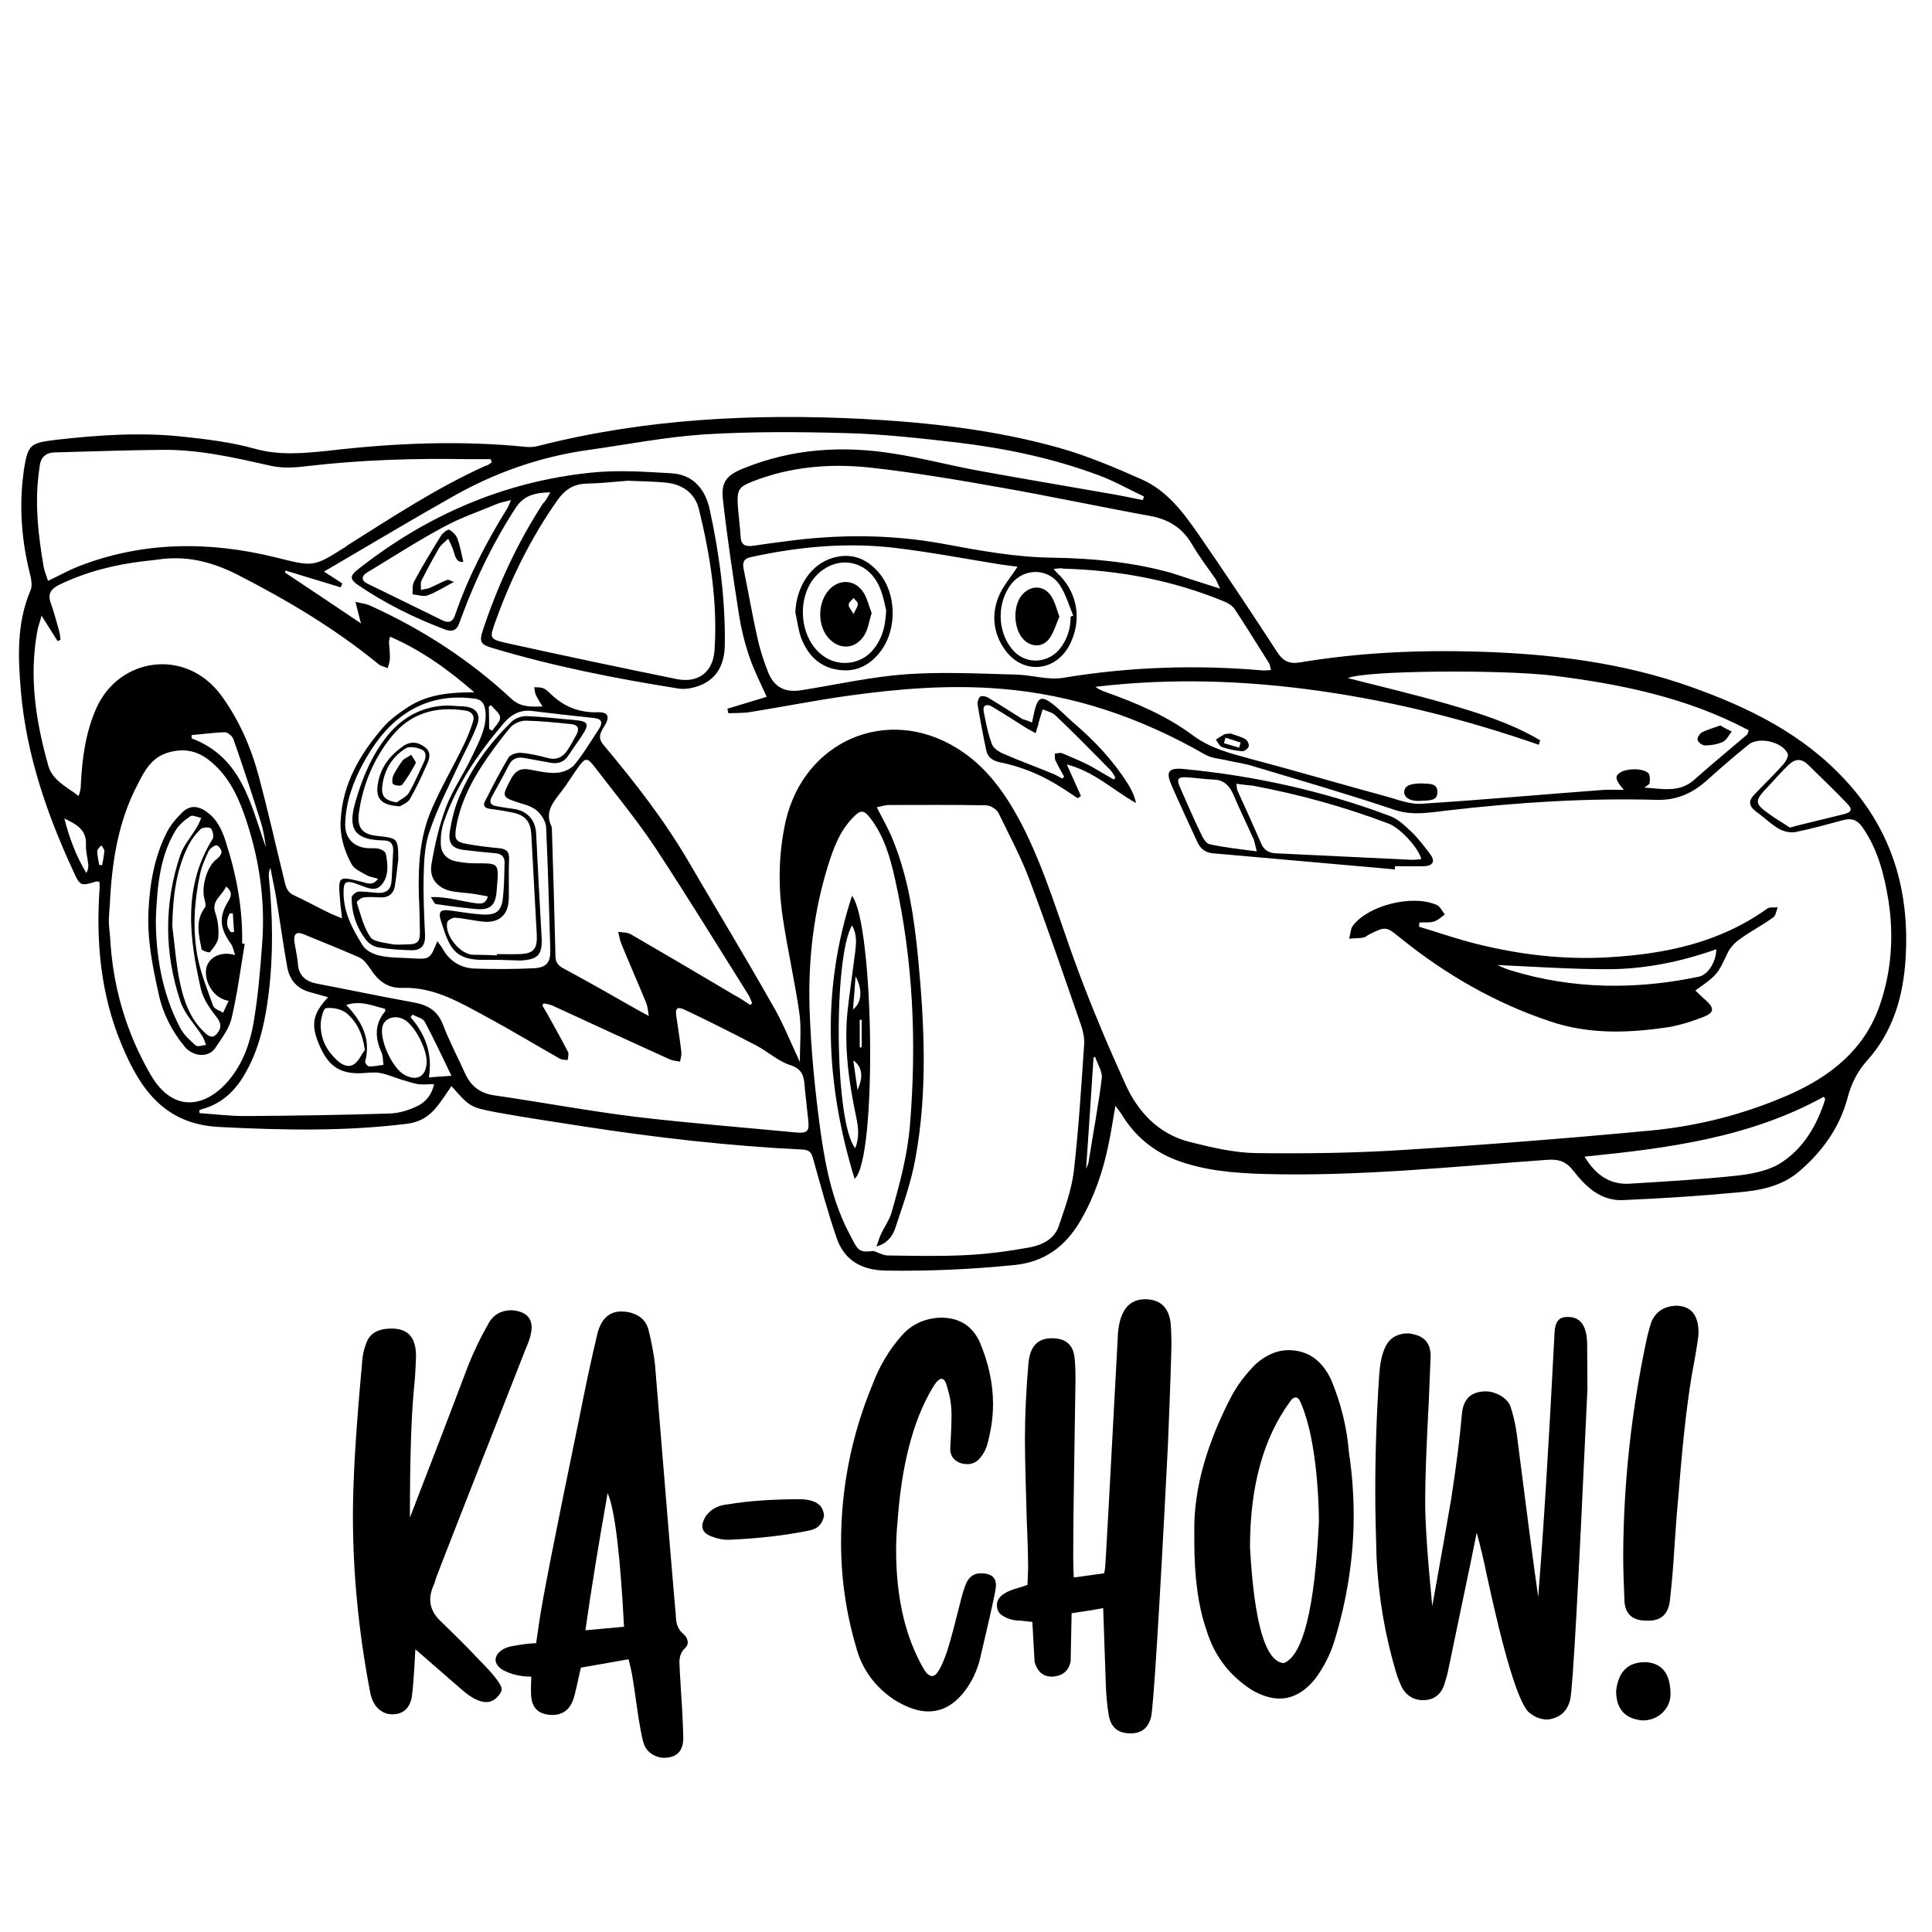 <?xml version="1.0" encoding="utf-8"?>
<!-- Generator: Adobe Illustrator 19.0.0, SVG Export Plug-In . SVG Version: 6.00 Build 0)  -->
<svg version="1.1" id="Layer_1" xmlns="http://www.w3.org/2000/svg" xmlns:xlink="http://www.w3.org/1999/xlink" x="0px" y="0px"
	 viewBox="0 0 600 600" style="enable-background:new 0 0 600 600;" xml:space="preserve">
<g id="XMLID_1_">
	<path id="XMLID_249_" d="M140.2,337.3c-1.5,2.2-2.8,4.2-4.3,6.1c-2.4,3.2-5.5,5.1-9.5,5.6c-19.4,2.4-38.7,2-58.2,1
		c-17.1-0.8-24.7-11.8-30.4-25.5c-6.5-15.5-8-31.7-6.9-48.2c0.1-0.8,0-1.7,0-2.4c-0.5-0.1-0.7-0.2-0.8-0.2c-5.1,1.5-5.2,1.6-7.4-3.3
		c-8.2-17.7-14.5-36.1-16.2-55.6c-0.9-10.5-1.4-21.3,3-31.5c0.6-1.4,0.2-3.5-0.2-5.1c-2.6-10.3-3.4-20.8-2-31.3
		c0-0.3,0.1-0.6,0.1-0.9c1.3-8,1.9-8.4,9.9-9.4c13.1-1.5,26.3-2.4,39.4-1c7.4,0.8,15,1.7,22.2,3.7c7.7,2.2,15.2,1.5,22.9,0.7
		c20.5-2.4,41.1-3.3,61.7-1.2c1.3,0.1,2.7,0,4-0.4c33.1-8.4,66.6-10,100.5-8.3c20.6,1.1,41.1,3.4,61,9c8.8,2.5,17.3,6.1,25.6,9.8
		c7.7,3.4,12.8,10.1,17.5,16.9c8.3,12,16.4,24.2,24.4,36.5c1.9,3,3.8,4,7.3,3.4c18.6-3.1,37.3-3.9,56-3.3
		c22.2,0.7,44.2,3.4,65.3,10.9c18,6.4,34.9,14.7,48.1,29.1c14.4,15.6,19.9,34.3,18.6,55.2c-0.7,11.8-3.9,22.8-11.9,31.7
		c-3.2,3.6-5,7.3-6.2,11.9c-2.5,9.2-7.9,16.6-15.2,22.8c-5.4,4.5-12,5.7-18.6,6.3c-11.9,1.1-23.9,1.9-35.9,2.4
		c-6.8,0.3-11.5-4.1-15.3-9c-2.3-3-4.6-3.8-8.3-3.5c-29.2,2.1-58.4,5.2-87.7,4.4c-9.4-0.3-18.7-1-27.6-4.4
		c-7.2-2.8-12.7-7.5-16.7-14c-0.4-0.7-1-1.4-2-2.8c-0.8,4.4-1.3,8.1-2.1,11.8c-1.7,8.4-4.4,16.4-8.7,23.8
		c-4.7,8.1-11.2,13-20.9,13.9c-13.1,1.3-26.3,1.9-39.5,1.7c-7.5-0.1-13-3.1-15.4-10.2c-2.8-8.1-5-16.4-7.3-24.6
		c-0.5-1.9-1.2-2.7-3.3-2.8c-22.8-1.1-45.5-3.7-68.1-7.2c-8.9-1.4-17.8-2.7-26.6-4.3C145.9,343.9,145.9,343.7,140.2,337.3z
		 M248.4,329.8c0-5.4,0.5-10.2-0.1-14.8c-1.4-10-3.7-19.9-5.2-30c-1.5-10-1.3-20.1,0.9-30c5.8-25,31.5-36,53.1-22.7
		c9.2,5.6,15.2,14.2,20.1,23.5c7.6,14.7,12,30.7,17.8,46.1c4.4,11.8,9.3,23.3,14.5,34.8c3.9,8.6,10.2,15.4,19.8,17.9
		c6.8,1.7,13.8,3.4,20.7,3.5c15.4,0.2,30.9,0,46.2-1c25.5-1.6,51-3.6,76.4-6c15-1.4,29.6-5.2,43.4-11.3
		c12.5-5.6,22.8-13.7,27.6-27.1c3.8-10.7,4.6-21.7,2.9-32.9c-1.3-8.1-3.3-16-8.1-22.9c-1.6-2.3-3.4-2.9-6-2.2
		c-4.9,1.3-9.8,2.7-14.8,3.7c-1.7,0.3-3.8-0.2-5.3-1.1c-2.5-1.5-4.6-3.6-7-5.3c-2.1-1.6-2.4-3.2-0.6-5.1c3-3.2,6.2-6.2,9.1-9.5
		c0.8-0.9,1.7-2.5,1.4-3.3c-1.6-3.7-8.9-5.4-12.1-2.9c-4.2,3.4-8.4,7-12.5,10.7c-4.6,4.2-9.5,6.7-16.2,6.5
		c-21.7-0.6-43.3,0.8-64.9,3.3c-5.4,0.6-10.8,1.7-16.4-0.2c-14.6-4.9-29.4-9.2-44.1-13.6c-2.5-0.8-5.1-1.1-7.7-1.7
		c-2.4-0.6-5.1-0.7-7.1-1.9c-19.7-11.3-40.7-18.6-63.5-20.4c-16-1.3-31.8,0-47.5,2.2c-10,1.4-20,3.4-30,5c-2.3,0.4-4.7,0.3-7,0.4
		c-0.1-0.5-0.2-0.9-0.3-1.4c4.2-1.3,8.4-2.5,12.2-3.7c-2-4.5-4-8.3-5.4-12.5c-1.5-4.4-2.6-9-3.3-13.6c-1.8-11.7-3.6-23.5-4.9-35.3
		c-0.6-5.4,1.3-7.5,6.3-9.5c15.2-6.2,30.9-7.2,46.9-4.6c9,1.4,17.9,3.8,26.9,5.4c13.1,2.4,26.3,4.6,39.4,6.9
		c3.7,0.6,7.3,1.4,10.9,2.1c0.1-0.4,0.3-0.7,0.4-1.1c-4.7-2.2-9.2-4.8-14.1-6.6c-14.2-5.3-29-8.4-44.1-10.2
		c-11.4-1.3-22.9-2.6-34.4-2.9c-14.6-0.4-29.3-0.5-43.9,0.4c-12.2,0.8-24.3,3.2-36.5,4.9c-14.7,2.1-28.6,7-41.5,14.3
		c-12.1,6.8-23.9,13.9-35.9,20.9c-1.3,0.8-2.6,1.5-4.3,2.5c2.2,1.4,3.9,2.5,5.7,3.7c-0.2,0.4-0.3,0.8-0.5,1.2
		c-5.7-1.7-11.4-3.5-17.1-5.2c-0.1,0.2-0.1,0.4-0.2,0.6c7.7,5.1,15.4,10.3,23.6,15.8c-0.6-2.4-1.1-4.1-1.7-6.7
		c1.9,0.5,3.4,0.6,4.6,1.2c16.1,7.3,30.8,16.8,43.8,28.9c2.8,2.6,5.8,2.5,9.7,2.4c-0.9-1.5-1.6-2.5-2.1-3.6
		c-0.3-0.7-0.3-1.6-0.5-2.4c0.9,0.1,1.8,0,2.7,0.3c0.8,0.3,1.5,0.9,2.1,1.5c4.1,4.1,9,6.2,15,6c3.2-0.1,3.8,1.4,2,4.3
		c-1.2,1.9-2.2,3.6-0.3,5.8c9.8,11.7,19.1,23.6,26.8,36.9c8.4,14.4,17.1,28.7,25.3,43.2C242.9,317,245.3,323.2,248.4,329.8z
		 M271.3,388.5c1.5,0.5,3,1.4,4.5,1.4c8,0.1,16,0.3,23.9-0.1c6.7-0.3,13.4-1.2,20-2.4c3.8-0.7,7.7-2.5,9.1-6.6
		c1.9-5.6,4-11.3,4.7-17.2c1.5-13.1,2.3-26.2,3.2-39.3c0.1-1.9-0.3-3.9-0.9-5.7c-5.2-15-10.3-30-15.9-44.9
		c-2.7-7.3-6.4-14.2-9.8-21.2c-0.6-1.2-2.5-2.4-3.9-2.4c-10-0.2-20.1-0.1-30.1-0.1c-1.3,0-2.5,0.5-3.8,0.7c1.9,3.8,3.8,7,5.1,10.4
		c4.7,11.6,6.5,23.9,7.7,36.2c2,20.8,3,41.7-0.8,62.4c-1.3,7.4-3.9,14.6-6.3,21.8c-0.8,2.3-2.3,4.6-5.8,5.6c0.6-1.7,0.9-2.8,1.4-3.8
		c1-2.2,2.5-4.2,3.2-6.5c2.6-9,5-17.9,5.8-27.4c2.1-25.7,1-51.1-4.6-76.2c-1.5-6.8-3.4-13.5-7.7-19.1c-2-2.6-3-2.7-5.3-0.3
		c-4.2,4.2-6.2,9.7-7.9,15.2c-4.4,14.2-6.1,28.9-5.7,43.6c0.4,13.1,1.7,26.3,3.5,39.3c1.6,11.2,3.9,22.3,9.5,32.4
		C266.5,388.6,267.1,389,271.3,388.5z M147.3,215c-7.9-6.9-16.3-13-26.2-17.3c-0.1,0.9-0.3,1.3-0.3,1.6c0.1,1.7,0.3,3.3,0.3,5
		c0,1.1-0.4,2.2-0.7,3.2c-0.9-0.4-2-0.6-2.8-1.2c-13.4-11-28.2-19.8-43.6-27.7c-8-4.1-16.1-6.2-25.1-4.8c-1.4,0.2-2.9,0.3-4.4,0.5
		c-9.1,1.1-17.8,3.3-26.1,7.3c-2.6,1.3-3.7,2.8-2.6,5.8c1,2.8,1.8,5.8,2.6,8.7c0.2,0.8,0.3,1.7,0.4,2.6c-0.3,0.1-0.6,0.3-0.9,0.4
		c-1.5-2.4-3-4.7-5-7.9c-0.6,2.3-1.2,3.8-1.4,5.3c-2.5,14.1-0.3,27.8,3.5,41.3c1.3,4.6,5.8,6.6,9.4,9.4c0.5-1.3,0.7-2.3,0.7-3.4
		c0.4-8.1,1.4-16,4.7-23.6c6.9-16,27.9-19.3,39-4.1c5.5,7.6,9.2,16.1,11.6,25.1c2.8,10.5,5.2,21.2,7.8,31.8c0.5,2,0.7,3.9,3,5
		c3.7,1.7,7.3,3.7,11,5.5c1.2,0.6,2.4,1,4,1.7c-0.2-2.3-0.5-4-0.6-5.7c-0.6-7.5-0.6-7.4,6.6-5.7c1.6,0.4,3.6,1.5,5.2-0.9
		c-1.4-0.4-2.7-0.6-3.7-1.2c-1.6-0.9-3.7-1.8-4.5-3.3c-2.3-4.2-3.7-8.8-3.4-13.7c0.6-11.3,6-20.5,13.1-28.7c2.2-2.6,5.2-4.7,8.1-6.6
		C133.2,215.5,140.2,215,147.3,215z M478.3,229.9c-0.1,0.5-0.3,0.9-0.4,1.4c-22.1-7.7-44.7-13.4-67.9-16.7
		c-23.2-3.3-46.4-4.1-69.8-1.3c1,0.8,2,1.2,3.1,1.6c9.6,3.4,19,7.4,27.2,13.5c5.4,4,11.4,5.5,17.6,7.2c14,3.7,27.9,7.8,41.9,11.6
		c3.8,1,7.8,2.7,11.6,2.4c18.9-1.2,37.7-2.9,56.5-4.3c1.9-0.1,3.8,0,6.2,0c-2.7-3.1-2.9-4.3-1.1-5.4c2-1.3,7-1.4,8.7,0.2
		c0.6,0.6,0.5,2.1,0.4,3.1c-0.1,0.5-1.1,0.9-1.6,1.4c5.3,0.3,10.7,1.7,15.3-2.3c5.4-4.8,11-9.4,16.5-14.1c0.3-0.2,0.3-0.7,0.6-1.4
		c-19.2-10.2-39.9-14.4-61-17c-15.8-1.9-58.5-1.6-63.5,0.8c10.2,2.6,20.4,5,30.5,7.9C459.1,221.4,469.2,224.5,478.3,229.9z
		 M327.2,176.7c1,1.1,1.4,1.6,1.9,2c5.8,6,6.9,14.5,2.9,21.9c-4.4,8-14.1,8.8-19.6,1.6c-3.8-5-4.6-10.9-2.4-16.6
		c1.3-3.4,3.9-6.3,6-9.6c-1.5-0.2-3.4-0.4-5.3-0.7c-11.1-1.8-22.1-3.9-33.2-5.2c-14.8-1.7-29.6-0.3-44.2,2.9c-2,0.4-2.8,1.3-2.4,3.5
		c1.5,7.2,2.7,14.4,4.3,21.5c0.8,3.7,2,7.4,3.4,10.9c2,4.8,5.5,6.3,10.6,5.4c10.7-1.7,21.3-4.1,32.1-4.9c11.3-0.8,22.8-0.2,34.2,0.1
		c4.9,0.1,10,1.8,14.7,1c20.5-3.4,41.1-4.1,61.8-2.3c0.8,0.1,1.6-0.1,2.7-0.1c-0.2-0.9-0.3-1.5-0.5-2c-3.6-5.7-7.1-11.4-10.8-17
		c-0.7-1-2-1.8-3.2-2.3c-16-6.6-32.6-9.7-49.9-10.2C329.6,176.4,328.8,176.5,327.2,176.7z M152.7,143.6c-0.1-0.3-0.2-0.7-0.3-1
		c-2.3,0-4.6,0-6.9,0c-16.6-0.3-33.1,0.2-49.6,2.1c-3.8,0.5-7.9,0.8-11.6,0c-11.1-2.5-22.3-5.1-33.7-5c-11.2,0.1-22.4,0.5-33.6,0.8
		c-2.9,0.1-4.4,1.6-4.7,4.4c-0.1,0.8-0.2,1.5-0.3,2.3c-1.2,9.6-0.1,19.1,1.5,28.5c0.2,1.5,0.9,3,1.4,4.7c3.4-1.6,6.2-3.2,9.2-4.4
		c20.1-7.9,40.8-8,61.5-2.9c11.7,2.9,11.6,3.2,21.9-3.4c0.1-0.1,0.2-0.1,0.2-0.2c14-8.8,27.9-18,43-24.8
		C151.4,144.6,152,144.1,152.7,143.6z M168.9,311.6c-0.2,0.2-0.3,0.4-0.5,0.6c0.6,1,1.1,1.9,1.7,2.9c2.1,3.8,4.3,7.7,6.3,11.6
		c0.3,0.6,0,1.6-0.1,2.5c-0.8-0.1-1.7,0-2.4-0.4c-7.6-4.3-15-8.8-22.6-12.9c-8.2-4.4-16.3-9.4-26.2-9.1c-4.8,0.2-7.8-2.3-10.2-6.1
		c-0.9-1.3-2-2.8-3.4-3.4c-5.7-2.5-11.5-4.8-17.3-7.2c-2.2-0.9-3,0.1-2.8,2.1c0.3,2.3,0.9,4.6,1.1,6.9c0.2,3.9,2.4,5.7,6,6.4
		c10,1.9,19.9,4,29.9,5.8c4.4,0.8,7.5,2.5,9.2,7c2,5.2,4.6,10.1,6.9,15.2c1.8,3.9,4.7,6.1,9.2,6.7c14.5,2.1,28.9,4.8,43.4,6.6
		c16.7,2,33.4,3.3,50.1,4.9c3.6,0.3,4.2-0.4,3.8-3.9c-0.3-3.1-0.7-6.2-1-9.3c-0.3-3.2-0.1-6.3-4.5-7.7c-3.8-1.2-7-4.2-10.6-6.1
		c-7.3-3.8-14.6-7.5-22-11c-2.7-1.3-3.3-0.6-2.8,2.3c0.5,3.6,1.1,7.1,1.5,10.7c0.1,1-0.2,2-0.4,3c-1.1-0.2-2.2-0.3-3.2-0.7
		c-12.1-5.5-24.3-11.1-36.4-16.7C170.7,311.9,169.7,311.8,168.9,311.6z M378.9,182.8c-0.7-1.5-1-2.3-1.4-3
		c-2.5-3.6-5.2-7.1-7.4-10.9c-3-5.1-7.4-7.7-13.1-8.7c-15.4-2.8-30.8-6.1-46.2-8.8c-13.5-2.4-27.1-4.7-40.7-6.2
		c-12.3-1.3-24.6-0.3-36.3,4.3c-4.1,1.6-4.9,2.4-4.7,6.9c0.2,3.4,0.7,6.8,0.9,10.2c0.1,2.7,1.5,3.2,3.9,2.9c3.4-0.5,6.8-1,10.1-1.4
		c16.4-2.2,32.7-2.2,49,0.8c11.3,2.1,22.6,4.2,34.2,4.3c12.3,0.2,24.6,1.4,36.5,4.7C368.3,179.4,373.1,181,378.9,182.8z M34.1,281.1
		c-0.1,1.7-0.3,3.3-0.3,5c0,1.7,0.3,3.3,0.4,5c0.8,15.2,4.9,29.4,12.6,42.7c7.2,12.4,17.6,9.9,24.5,1.4c4.1-5,6.3-11.1,7.4-17.3
		c1.4-8.1,2.1-16.4,2.7-24.6c1.1-14-1-27.6-5.7-40.8c-2.3-6.4-5.4-12.3-11-16.6c-3.7-2.8-7.6-3.5-12.1-2.3
		c-5.4,1.4-7.7,5.7-9.9,10.1C36.6,255.3,34.7,268.1,34.1,281.1z M233,312.1c0.2-0.2,0.4-0.4,0.6-0.5c-0.4-1-0.8-2.1-1.4-3
		c-9.5-15.1-18.8-30.3-28.6-45.2c-5.7-8.6-12.3-16.6-18.6-24.8c-2.7-3.6-3.2-3.5-5.8,0.2c-1.7,2.4-3.2,4.9-5,7.2
		c-2.5,3.2-5.1,6.3-2.9,10.7c0.1,0.2,0,0.6,0.1,0.9c0.4,13.1,0.8,26.1,1.1,39.2c0,1.9,0.7,3,2.4,3.9c7.6,4.1,15.2,8.4,22.7,12.7
		c1.1,0.6,2.1,1.2,3.9,2.1c-0.3-1.8-0.4-3-0.8-4c-2.5-6.1-5.2-12.2-7.7-18.3c-0.5-1.2-0.7-2.5-1-3.8c1.3,0.2,2.9,0.1,4,0.8
		c10.7,6.2,21.4,12.5,32,18.8C229.7,309.9,231.4,311,233,312.1z M101.9,309.7c-2.2-0.6-3.9-1.1-5.7-1.6c-4-1.1-6.3-3.8-7-7.8
		c-1.3-7.3-2.3-14.6-3.5-21.9c-0.5-3-1.2-5.9-1.7-8.9c-0.5,1-0.6,2-0.5,2.9c1.2,11.9,1.4,23.8,0,35.6c-1,8.2-2.6,16.4-6.5,23.8
		c-2.9,5.6-6.8,10.2-13.1,12.3c-0.7,0.2-1.4,0.4-2,0.7c0,0.3,0,0.6,0.1,0.9c4.6,0.3,9.3,0.9,13.9,0.9c15.1-0.1,30.2-0.3,45.3-0.8
		c2.9-0.1,6-1.1,8.6-2.4c2.4-1.2,4.3-3.4,5-6.7c-2,0-3.4,0.2-4.9,0c-1.8-0.3-3.5-0.9-5.2-1.4c-2.3-0.7-4.5-1.7-6.8-2.1
		c-1.9-0.3-3.9,0-5.8,0.1c-6.4,0.2-9.9-2.1-12.6-8C96.4,318.5,96.9,315,101.9,309.7z M135.8,292.3c0.7,1,1.3,1.6,1.7,2.4
		c2.2,3.9,5.7,6,10.1,6.1c6,0.2,12.1,0.2,18.1-0.1c4.1-0.2,5.3-1.8,5.2-5.8c-0.4-12.7-0.7-25.4-1.3-38c-0.1-1.7-1.3-3.7-2.6-4.9
		c-1.3-1.3-3.4-2-5.2-2.5c-6.2-2-6.1-1.9-3-7.8c1.4-2.5,3.1-3.2,5.7-2.7c2.8,0.5,5.6,1.2,8.4,1c1.9-0.1,4.3-1.1,5.5-2.5
		c2.8-3.4,5.1-7.3,7.6-11.1c1.1-1.7,1.2-3.1-1.4-3.4c-6.5-0.7-13-1.4-19.4-2.2c-4-0.5-6.8,1.4-9.1,4.2c-7.7,9.1-14.3,18.8-18.2,30.1
		c-0.8,2.2-1.1,4.8-1,7.1c0.1,2.8,1.8,4.7,4.7,5.3c1.7,0.3,3.5,0.6,5.2,0.6c8.5,0.1,8.2-0.7,7.4,9c-0.4,4.3-2.2,5.6-6.5,5.2
		c-4.1-0.4-8.1-0.9-12.2-1.5c-0.7-0.1-1.1-1.4-1.7-2.2c2.9-0.1,5.1,0.3,7.3,0.7c2.2,0.4,4.4,0.9,6.6,1.2c1.5,0.2,3.1,0.4,3.8-2.1
		c-1.6-0.3-3-0.6-4.4-0.8c-2-0.3-4.1-0.4-6.1-0.7c-4.8-0.7-7.8-3.8-7-8.5c1-6,2.4-12.1,4.5-17.7c2.2-5.7,5.8-10.8,8.4-16.4
		c1.9-4.1,4.2-8.2,3.9-13c-0.2-2.1-0.7-3.9-3.2-4.3c-7.8-1.1-15.2,0.2-21.8,4.7c-5.8,3.9-9.8,9.5-13.1,15.5
		c-3.1,5.8-5.3,11.9-5.5,18.6c-0.1,4.4,2.4,7.1,6.7,7.6c1.3,0.1,2.6-0.1,3.8,0.2c0.8,0.2,2,0.9,2.1,1.5c0.7,3.4,1,7.1-1.4,9.8
		c-2.1,2.3-4.9,0.5-7.4-0.3c-0.3-0.1-0.5-0.2-0.8-0.3c-2.8-0.9-3.5-0.3-3.5,2.6c-0.1,6.4,2.8,11.7,6,16.8c1,1.6,3.4,2.7,5.3,3.1
		c3.1,0.7,6.4,0.6,9.6,0.8C133.5,298,133.6,297.9,135.8,292.3z M492.1,359.2c3.6,6,8.2,8.8,14.1,8.4c11.1-0.7,22.2-1.3,33.2-2.5
		c4.5-0.5,9.3-1.4,13.1-3.6c7.4-4.5,11.7-11.8,14.3-20c0.1-0.2-0.2-0.5-0.4-0.9C543.4,353.3,518.1,356.6,492.1,359.2z M555.8,257
		c1-0.2,1.4-0.3,1.9-0.5c4.9-1.2,9.8-2.4,14.7-3.6c2.6-0.6,3.1-1.5,1.2-3.4c-3.9-4.1-8.1-8.1-12.2-12.1c-2.2-2.1-4.2-1.6-6.1,0.3
		c-1.9,1.8-3.6,3.8-5.4,5.7c-5.5,5.8-5.5,5.9,1.1,10.5C552.7,255,554.4,256,555.8,257z M332.5,191.5c0.3-0.1,0.5-0.2,0.8-0.3
		c-1.3-3.2-2.3-6.6-4.1-9.4c-3.5-5.4-11-5.5-15-0.6c-4.6,5.7-4.6,14.7,0.1,20.4c3.8,4.7,10.6,4.7,14.6,0.2
		C331.4,198.8,332.5,195.3,332.5,191.5z M132.5,329.7c0-3.9-3.3-10.4-6.4-12.7c-2.8-2-6.5-1.1-7.3,1.7c-1.1,4.1,3.1,13.3,7,15.2
		C129.7,335.9,132.4,334.2,132.5,329.7z M113.3,326.1c-0.6-4.8-2.4-8.6-5.5-11.3c-1.6-1.4-4.4-2-6.6-1.7c-0.8,0.1-1.7,3.6-1.6,5.6
		c0.1,4.3,2,7.8,5.2,10.7c1.6,1.4,3.5,2.3,5.3,1C111.5,329.4,112.2,327.5,113.3,326.1z M59.5,228.3c0,0.3,0,0.7,0,1
		c15.7,5.9,18.3,20.5,23.1,33.9c-0.4-2.7-0.8-5.4-1.6-7.9c-2.7-8.6-5.5-17.2-8.5-25.7c-0.3-1-1.8-2.2-2.7-2.2
		C66.4,227.5,62.9,228,59.5,228.3z M107.5,312.1c5.1,5.3,7.7,10.7,5.9,17.6c-0.1,0.4,0.8,1.5,1.2,1.5c1.5,0,3-0.3,4.5-0.5
		c-0.2-1.3-0.1-2.6-0.6-3.8c-2-4.5-2.3-8.8,1.1-12.8c0.1-0.1,0-0.4,0-0.8C115.8,312.4,112.1,310.6,107.5,312.1z M340.1,328.2
		c-0.2,0.1-0.4,0.2-0.5,0.3c-0.7,11.2-1.5,22.5-2.3,34.5c0.4-1.1,0.6-1.4,0.7-1.7c1.4-8.9,3.1-17.8,4.2-26.7
		C342.3,332.6,340.8,330.4,340.1,328.2z M133.2,334.6c2.3-0.2,4.1-0.3,7-0.5c-3-6.2-5.5-11.6-8.3-16.8c-0.6-1.1-2.5-1.5-3.8-2.2
		c-0.2,0.3-0.4,0.5-0.6,0.8C132,321.1,134.4,327,133.2,334.6z M20,254.2c1.5,6,3.6,11.6,6.8,16.9c0.6-1,0.7-1.9,0.6-2.7
		c-0.2-2-0.8-4.1-0.7-6.1C26.9,257.5,23.5,255.9,20,254.2z M151.9,226.4c0.3,0.2,0.6,0.3,1,0.5c0.9-1.4,2.5-2.8,2.4-4.1
		c0-1.3-1.8-2.5-2.8-3.8c-0.2,0.1-0.4,0.3-0.7,0.4C151.9,221.7,151.9,224.1,151.9,226.4z M30.8,268.6c0.3,0,0.6,0.1,0.9,0.1
		c0.3-1.5,0.6-2.9,0.7-4.4c0-0.6-0.6-1.2-0.9-1.8c-0.5,0.6-1.3,1.2-1.3,1.8C30.2,265.8,30.6,267.2,30.8,268.6z"/>
	<path id="XMLID_232_" d="M440.7,287.8c6,1.8,12,3.9,18.1,5.4c13.3,3.3,26.9,4.9,40.6,4.1c17.7-1,34.6-4.5,49.4-15.1
		c0.8-0.6,2.2-0.3,3.3-0.4c-0.5,1.1-0.6,2.6-1.4,3.1c-3.3,2.4-7,4.3-10.3,6.7c-1.6,1.1-3.1,2.7-3.9,4.4c-3.1,6.5-2.9,6.6-10,11.6
		c1.1,1,2,2,3.1,2.9c2.9,2.6,2.9,4-0.8,5.4c-3.9,1.5-8,2.8-12.1,3.3c-11.9,1.7-23.8,1.9-35.3-2c-17.1-5.7-32.5-14.6-46.5-25.9
		c-4.3-3.5-4.5-3.7-9.5-1.2c-0.7,0.3-1.3,1-2.1,1.1c-1.4,0.2-2.8,0.2-4.3,0.3c0.4-1.4,0.4-3.1,1.2-4.1c5-6.4,18.7-9.7,26.1-6.3
		c1,0.5,1.6,1.9,2.4,2.9c-1.1,0.8-2.1,1.8-3.4,2.2c-1.4,0.4-3,0.2-4.5,0.3C440.8,287.1,440.7,287.4,440.7,287.8z M465,299.7
		c1.4,0.6,2.8,1.3,4.3,1.7c19.3,5.9,38.8,6,58.4,1.9c2.7-0.6,5.3-4.6,5.3-8.5c-11,3.9-22.3,6.2-33.8,6.2
		C487.8,301,476.4,300.2,465,299.7z"/>
	<path id="XMLID_228_" d="M170.9,152.9c-4.8,0.1-8.2,1-10.6,4.6c-6.9,10.5-12.3,21.7-16.7,33.4c-0.3,0.9-0.7,1.8-1,2.7
		c-0.8,2.2-2.2,2.7-4.4,1.9c-9.5-3.6-18.6-8.1-27-13.8c-2.6-1.8-2.6-2.9,0-4.9c21.3-16.8,45.3-27.2,72.2-30
		c8.4-0.9,16.9-0.3,25.4,0.2c6.6,0.5,10.3,5.1,11.6,11.2c3,13.8,4.9,27.9,4.7,42.1c-0.1,5.8-2.2,10.4-7.8,12.6
		c-2.1,0.8-4.6,1.3-6.8,0.9c-19.5-3.1-38.8-6.9-57.7-12.6c-3.5-1-4-1.9-2.9-5.3c4.6-13.9,10.7-27.2,18.7-39.5
		C169.4,155.6,170,154.6,170.9,152.9z M194.9,149.3c-3.8,0.3-8.3,0.8-12.8,0.9c-4.1,0.1-6.8,2-9.1,5.3
		c-8.2,11.7-14.4,24.3-19.2,37.7c-1.8,5-1.8,5.3,3.5,6.5c17.6,3.9,35.2,7.6,52.9,11.2c6.6,1.3,11.2-2.1,11.7-8.9
		c1-14.8-1.3-29.4-4.8-43.7c-1.2-5.1-5-7.8-10.1-8.4C203.2,149.5,199.3,149.5,194.9,149.3z M158.7,155.3c-1.9,0.5-3,0.7-4.1,1.1
		c-5.7,2.4-11.7,4.4-17.1,7.4c-8,4.3-15.7,9.3-23.5,14c-1.8,1.1-1.9,2.5,0.2,3.5c7.8,3.8,15.5,7.6,23.3,11.4
		c1.9,0.9,3.1,0.4,3.8-1.6c4-11.7,9.6-22.5,16.1-33C157.8,157.5,158.1,156.7,158.7,155.3z"/>
	<path id="XMLID_224_" d="M433.2,270c-18.8-1.7-37.6-3.3-56.5-5c-2.3-0.2-3.8-1.3-4.8-3.4c-2.7-5.9-5.5-11.8-8.1-17.8
		c-1.8-4.1-0.9-5.4,3.6-5c22,2.1,43.5,6.8,64.2,14.6c2.5,0.9,4.7,3,6.7,4.9c2.2,2.1,4,4.5,5.8,6.9c1.7,2.2,1,3.7-1.8,3.8
		c-3,0.1-6,0-9.1,0C433.2,269.5,433.2,269.8,433.2,270z M384,243.4c0.1,1,0.1,1.6,0.3,2.1c2.5,5.5,5,11,7.4,16.5
		c0.9,2.1,2.4,2.9,4.5,3c13.9,0.7,27.9,1.3,41.8,2c1.1,0.1,2.2-0.1,3.4-0.2c-0.8-3.4-6.6-9.7-10.1-11c-13.7-5.2-27.8-9.1-42.2-11.8
		C387.4,243.8,385.8,243.7,384,243.4z M390.3,264.4c-0.5-1.8-0.6-2.7-0.9-3.6c-2.1-4.7-4.4-9.4-6.4-14.1c-1.2-2.7-2.9-4.5-6.1-4.6
		c-2.7-0.1-5.4-0.5-8.2-0.7c-2.9-0.2-3.4,0.5-2.2,3.2c2.1,4.8,4.2,9.6,6.5,14.4c0.6,1.3,1.6,3,2.7,3.2
		C380.3,263.2,385,263.7,390.3,264.4z"/>
	<path id="XMLID_221_" d="M320.5,224.4c0.4-1.8,0.6-3,0.9-4.1c1-3.7,2.1-4.2,5.2-1.9c2.4,1.8,4.4,4,6.7,6
		c6.5,5.5,12.3,11.7,16.9,18.9c1.1,1.8,2.1,3.7,2.6,6.1c-7.1-4-13-9.8-21.5-12c1.6,3.5,3,6.7,4.4,9.8c-0.3,0.2-0.7,0.5-1,0.7
		c-1.7-1.1-3.4-2.3-5.2-3.4c-5.9-3.8-12.2-6.4-19.1-7.8c-2.2-0.5-3.6-1.5-4.1-3.6c-1-4.7-1.9-9.5-2.7-14.3c-0.1-0.8,0.3-2.1,0.9-2.5
		c0.6-0.3,1.9,0,2.6,0.5c3.5,2.1,6.9,4.3,10.4,6.5C318.5,223.6,319.4,223.9,320.5,224.4z M345.9,242.1c0.2-0.2,0.3-0.4,0.5-0.6
		c-0.5-0.8-0.9-1.7-1.6-2.4c-5.6-5.7-11.2-11.4-17-16.9c-1-1-2.6-1.3-4-1.9c-0.4,1.4-0.9,2.9-1.3,4.3c0,0.1,0,0.2,0,0.3
		c-0.3,1-0.6,1.9-0.9,2.8c-0.9-0.5-1.8-1-2.7-1.5c-3.6-2.3-7.2-4.6-10.9-6.8c-1.6-0.9-2.9-0.4-2.5,1.6c0.7,3.4,1.3,6.9,2.6,10.2
		c0.5,1.3,2.3,2.4,3.8,3c5,2.2,10.1,4,15.1,6.1c1,0.4,2,1,2.9,1.5c0.2-0.2,0.4-0.4,0.6-0.6c-0.9-1.6-1.9-3.3-2.7-5
		c-0.3-0.6-0.2-1.4-0.2-2.2c0.7,0,1.6-0.3,2.2-0.1c2.9,1.2,5.7,2.4,8.5,3.8C341,239.2,343.4,240.7,345.9,242.1z"/>
	<path id="XMLID_215_" d="M264.6,278.2c6.8,8.6,7.9,81.9,0.8,87.9C256.4,336.7,255,307.5,264.6,278.2z M265.6,356.6
		c1.3-3.3,1-6.4,0.3-9.7c-2.3-10.8-3.8-21.7-2.7-32.8c0.7-6.2,1.6-12.3,2.4-18.5c0.3-2.7,0.6-5.4-1-8.2
		C258.8,297.2,259.1,348.6,265.6,356.6z M265.7,303.2c-0.3,4-0.5,7.1-0.8,10.3C267.7,311.4,267.9,307.2,265.7,303.2z M265,329.3
		c0.5,3.5,0.9,6.3,1.3,9.2C268.2,334.4,267.8,331.3,265,329.3z M267,325.3c0.2,0,0.4,0,0.6-0.1c0-2.8,0-5.7,0-8.5
		c-0.2,0-0.4,0-0.6,0C267,319.6,267,322.5,267,325.3z"/>
	<path id="XMLID_214_" d="M534.2,225.3c1.3,0.7,2.4,1.3,3.6,1.9c-0.9,1.1-1.6,2.7-2.8,3.2c-1.7,0.8-3.7,1.1-5.5,1.1
		c-0.8,0-2.1-0.9-2.3-1.7c-0.2-0.7,0.7-2,1.4-2.4C530.2,226.6,532.1,226.1,534.2,225.3z"/>
	<path id="XMLID_213_" d="M441.7,243.3c1.7,0.2,4.6-0.3,4.7,2.5c0.2,3.2-3,2.7-5.1,2.9c-3.2,0.3-5.3-1-5.2-2.8
		C436.2,244.1,437.7,243.3,441.7,243.3z"/>
	<path id="XMLID_210_" d="M382.2,227.8c1.3,0.5,3,0.9,4.5,1.7c0.7,0.4,1.3,1.7,1.1,2.3c-0.2,0.7-1.4,1.6-2.1,1.5
		c-2.1-0.2-4.2-0.6-6.2-1.3c-0.8-0.3-1.3-1.5-1.9-2.3c0.9-0.6,1.8-1.2,2.7-1.7C380.8,227.9,381.3,227.9,382.2,227.8z M380.6,229.1
		c-0.2,0.6-0.3,1.1-0.5,1.7c1.6,0.5,3.1,0.9,4.7,1.4c0.2-0.5,0.3-1.1,0.5-1.6C383.7,230.1,382.1,229.6,380.6,229.1z"/>
	<path id="XMLID_207_" d="M247,190.2c0.3-8.2,5-15.1,11.8-17c5.7-1.6,10.4,0.3,14.1,4.6c5.5,6.4,5.8,17.4,0.7,24.3
		c-3.1,4.2-7.3,6.6-12.6,6c-6.2-0.6-10.1-4.5-12.2-10C247.9,195.6,247.6,192.8,247,190.2z M275.2,189.5c-0.4-1.6-0.9-4.6-2.1-7.3
		c-3.5-7.9-12.2-9.9-18.6-4.4c-7.5,6.4-6.7,20.8,1.6,26.2c4.7,3.1,11,2.3,14.7-1.8C273.6,199,275,195.2,275.2,189.5z"/>
	<path id="XMLID_201_" d="M76,293.1c-1.3,7.8-2.3,15.6-4.1,23.2c-0.8,3.3-3.1,6.2-5,9.1c-2.1,3.2-6.9,2.8-9.5-0.3
		c-4-4.8-6.8-10.3-8.1-16.3c-1.9-8.5-3.6-17-3.2-25.7c0.4-8.6,1.8-16.9,5.7-24.6c1.1-2.2,2.8-4.2,4.6-6c2.4-2.5,5-2.4,7.9-0.3
		c3.3,2.4,4.8,5.9,5.9,9.5c3.3,10.2,5.2,20.6,5,31.3C75.4,293.1,75.7,293.1,76,293.1z M53.5,287.6c0.8,6.1,1.2,12.2,2.5,18.1
		c1.2,5.4,3.1,10.7,7.3,14.7c1.1,1.1,2.5,2.4,4,0.7c1.2-1.4,1.7-2.9,0.2-4.9c-2.1-2.7-4.3-5.7-5.1-9c-3.6-15.8-5.7-31.7,3.6-46.6
		c0.5-0.8,0.1-2.6-0.5-3.3c-0.5-0.5-2.4-0.4-3.1,0.1c-1.5,1.4-2.7,3-3.7,4.8C54.6,270.1,53.7,278.7,53.5,287.6z M48.4,285.5
		c0,10.2,1.6,22.5,7.6,33.8c1.1,2.1,3,3.8,4.8,5.4c0.6,0.5,2.1-0.1,3.2-0.2c-0.4-0.9-0.6-1.8-1.1-2.6c-2.3-3.7-5.6-7-6.9-11
		c-5-15-5.1-30.3,0-45.4c1.1-3.2,3.6-5.9,5.3-8.9c0.5-0.8,0.8-1.7,1.2-2.6c-1.2-0.2-2.7-1-3.4-0.5c-1.8,1.2-3.6,2.7-4.7,4.6
		C49.9,265.7,48.8,274.3,48.4,285.5z M73,296.6c-0.5-1.6-0.7-2.7-1.3-3.5c-3.5-4.9-3.8-8.4-0.7-13.4c0.9-1.5,1.2-2.8-0.8-4.4
		c-1.2,3-4.7,4.3-3.3,8.3c0.8,2.3,1.1,5,0.9,7.5c-0.1,1.6-1.5,3.2-2.6,4.6c-0.2,0.3-2.5-0.5-2.6-0.9c-0.8-4.3-2.1-8.8,1-12.9
		c0.4-0.5,0.2-1.6,0-2.3c-1.3-3.9,0.7-10.7,3.7-12.8c0.7-0.5,1.5-1.5,1.5-2.3c0-0.7-1.2-2.1-1.6-2c-0.9,0.2-2,1-2.4,1.8
		c-1.1,2.4-2.2,4.8-2.7,7.3c-1.8,8.4-2.3,16.9-0.8,25.3c1,5.3,3.1,10.4,4.9,15.5c0.4,1,2,1.4,3.1,2.1c0.5-1.2,1.1-2.3,1.7-3.7
		c-4.6-0.6-7.8-6-6.9-10.3C64.9,297.3,68.6,295.3,73,296.6z M71.7,289.5c0.3,0,0.7,0,1-0.1c-0.1-1.9-0.3-3.9-0.4-5.8
		c-0.3,0-0.7,0.1-1,0.1C70.3,285.7,70.1,287.7,71.7,289.5z"/>
	<path id="XMLID_198_" d="M155.3,298.1c-1.9,0-3.7,0-5.6,0c-6.6-0.1-9.3-2.1-11.5-8.3c-0.4-1.2-0.8-2.4-1.2-3.6
		c-1-3.1-0.3-3.9,3-3.4c3.2,0.4,6.4,1,9.6,1.2c4.5,0.3,6.2-1,6.6-5.4c0.4-3.5,0.4-7,0.5-10.5c0.1-1.9-0.8-2.9-2.7-3.1
		c-3.2-0.3-6.4-0.6-9.6-1c-3.8-0.4-5.3-1.9-4.7-5.8c0.6-3.7,1.5-7.5,3-10.9c3.7-8.8,9.3-16.4,16.1-23.1c1.1-1.1,3.2-1.9,4.9-1.8
		c4.9,0.2,9.7,0.8,14.6,1.2c4.5,0.4,4.8,1.2,2.4,4.9c-1.3,2-2.8,4-4.1,6c-1.3,2.1-3.2,2.8-5.5,2.4c-2.8-0.5-5.6-1-8.3-1.5
		c-2.2-0.4-3.8,0.2-4.8,2.3c-1.7,3.3-3.5,6.5-5.3,9.8c-0.8,1.5-0.4,2.5,1.2,2.8c1.8,0.4,3.6,0.6,5.5,0.9c4.2,0.5,6.9,3.4,7.1,7.6
		c0.5,10.7,1.1,21.4,1.7,32.1c0.3,5.6-1,7.1-6.6,7.4C159.4,298.2,157.3,298.2,155.3,298.1C155.3,298.1,155.3,298.1,155.3,298.1z
		 M154.3,296.7c0-0.1,0-0.3,0-0.4c2.3,0,4.7,0.1,7,0c4.4-0.1,5.6-1.6,5.4-6c-0.6-10.4-1.1-20.8-1.7-31.2c-0.2-3.8-1.8-5.9-5.6-6.7
		c-2.4-0.5-4.8-0.9-7.2-1.2c-1.4-0.2-2.4-0.8-1.6-2.3c2.3-4.6,4.7-9.2,7.3-13.6c0.6-1,2.6-1.6,3.9-1.5c2.8,0.2,5.6,0.9,8.3,1.6
		c2.5,0.7,4.5-0.1,5.9-2.1c1.2-1.7,2.1-3.5,3.1-5.3c0.9-1.8,0.3-2.9-1.6-3.1c-4.8-0.5-9.5-1-14.3-1.1c-1.6,0-3.8,1-4.8,2.2
		c-3.3,4-6.5,8.3-9.3,12.7c-3.6,5.7-6.4,11.8-7.5,18.6c-0.5,3.4,0,4.2,3.4,4.8c3.3,0.6,6.6,1,9.8,1.3c2.3,0.2,3.4,0.9,3.3,3.4
		c-0.2,4.1,0,8.2-0.1,12.3c-0.1,5.1-3.1,7.7-8.2,7.1c-2.8-0.3-5.6-1-8.4-1.2c-0.8-0.1-2.4,0.8-2.5,1.4c-0.9,3.9,3.8,9.8,7.8,10.1
		C149.2,296.5,151.7,296.6,154.3,296.7z"/>
	<path id="XMLID_195_" d="M139.1,219.1c2.1,0.1,3.6,0.2,5.1,0.3c3.7,0.3,5.3,2.5,3.9,6c-1.6,4.2-3.8,8.1-5.7,12.2
		c-3.1,6.7-6.5,13.3-8.9,20.3c-1.5,4.1-1.8,8.8-1.9,13.2c-0.2,6.4,0.1,12.9,0.4,19.3c0.1,3.2-1.1,4.8-4.4,4.7
		c-3.4-0.1-6.8-0.3-10.2-0.9c-1.4-0.2-3-1.3-3.8-2.4c-2.9-3.8-4.4-8.2-4.4-13c0-0.7,1.3-1.8,2.1-1.9c2-0.1,4.1,0.3,6.1,0.4
		c2.7,0.1,4-1.1,4.2-3.7c0.2-3.1,0.3-6.2,0.5-9.3c0.1-2.1-0.7-3.3-3-3.3c-10.6-0.1-10.7-5.2-8.6-12.4c2.1-7.2,5-14.1,9.8-20.1
		C125.3,222.3,131.8,219.2,139.1,219.1z M123.7,266.9c-0.4,2.8-0.6,5.6-1.1,8.4c-0.4,2.3-2,3.5-4.4,3.4c-1.8-0.1-3.5-0.2-5.3,0
		c-0.8,0.1-2.2,1.3-2.1,1.6c1.2,3.7,2.1,7.6,4.2,10.7c1,1.5,4.3,1.7,6.6,2.2c1.5,0.3,3.1,0.1,4.7,0.1c3.5,0,4.2-0.8,4.1-4.3
		c-0.1-3.5-0.1-7-0.3-10.5c-0.3-9.3,0.2-18.6,4-27.3c2.9-6.7,6.6-13,9.8-19.6c1.2-2.4,2.2-5,3-7.5c0.6-1.8-0.4-3.1-2.2-3.4
		c-9.3-1.5-17.3,0.7-23.3,8.3c-5.4,6.8-8.6,14.5-9.9,23.1c-0.7,4.8,0.8,7,5.6,7.5C123.6,260.3,123.6,260.3,123.7,266.9z"/>
	<path id="XMLID_194_" d="M329,191.5c-1,2.3-1.7,4.9-3.2,6.9c-2.1,2.8-5.8,2.6-8.1,0c-2.9-3.2-3.2-9.9-0.5-13.4
		c2.7-3.4,7-3.4,9.3,0.2C327.6,186.9,328.1,189,329,191.5z"/>
	<path id="XMLID_193_" d="M141,180.7c-3,1.6-5.5,3.2-8.2,4.2c-1.3,0.5-3.1-0.2-4.7-0.3c0.1-1.3-0.1-2.9,0.5-4
		c2.6-4.9,5.5-9.6,8.4-14.3c0.5-0.8,2.1-2,2.5-1.8c1.1,0.6,2.2,1.7,2.6,2.9c0.8,2.2,1.2,4.6,1.8,7.1c-2.1,0.2-2.5-1.5-3-3.2
		c-0.4-1.4-1.1-2.7-1.7-4c-1,1-2.2,1.8-2.9,3c-1.9,3.3-3.7,6.6-5.4,10c-0.4,0.8-0.1,1.9-0.2,2.9c0.9-0.2,1.8-0.3,2.7-0.6
		c1.9-0.8,3.6-1.8,5.5-2.5C139.3,179.9,140.1,180.5,141,180.7z"/>
	<path id="XMLID_190_" d="M270.7,190.4c-0.7,2.2-1,4.4-1.9,6.2c-2.7,5.3-8.6,5.6-12.1,0.8c-2.8-3.9-2.6-10.2,0.5-13.9
		c3.3-4,8.7-3.6,11.2,0.9C269.4,186.2,269.9,188.3,270.7,190.4z M265.1,190.7c0.7-1.6,1.3-2.3,1.3-3.1c0-0.7-0.9-1.3-1.3-1.9
		c-0.5,0.7-1.5,1.3-1.5,2C263.4,188.4,264.2,189.2,265.1,190.7z"/>
	<path id="XMLID_187_" d="M124.2,250.4c-6-0.3-7.7-2.5-6.8-7.3c0.9-4.9,3.7-8.5,7.7-11.3c2.2-1.6,4.6-1.5,6.8,0.2
		c2.3,1.7,1.4,3.9,0.5,5.8c-1.6,3.6-3.2,7.1-5.2,10.5C126.5,249.4,124.8,250,124.2,250.4z M123.2,249.2c1.3-1,3-1.7,3.8-3
		c1.7-2.9,3-6.1,4.5-9.2c0.8-1.6,1.2-3.5-0.7-4.3c-1.4-0.6-3.6-1-4.8-0.3c-4.3,2.7-6.8,6.9-7.3,12
		C118.4,247.4,119.7,248.6,123.2,249.2z"/>
	<path id="XMLID_186_" d="M127.7,234.4c0.6,1.1,1.6,2.2,1.4,2.6c-1.2,2.3-2.6,4.6-4.2,6.7c-0.4,0.5-2.1,0.3-2.8-0.2
		c-0.4-0.2-0.3-1.8,0-2.6c0.8-1.6,1.8-3.2,2.9-4.7C125.5,235.6,126.4,235.3,127.7,234.4z"/>
</g>
<g id="XMLID_2_">
	<path id="XMLID_23_" d="M137.2,503.8c-2.4-2.1-3.6-4.5-3.6-7.1c0-1.4,0.4-2.9,1.1-4.5c0.2-0.4,0.4-0.8,0.4-1.2s9.4-24.3,28-71.7
		c1.3-2.9,2-5.3,2-7c0-3.3-2-5-6.1-5.4c-3.5,0-6,1.5-7.5,4.5c-2.4,4.2-4.5,8.6-6.3,13.2c-5.2,13.8-11.2,29.4-17.9,46.7
		c0-17.7,0.4-30.8,1.2-39.4c0.4-3.7,0.6-7.4,0.7-11c-0.1-5.6-2.5-8.3-7.6-8.3c-4.2,0-6.9,1.5-7.9,4.7c-0.8,2-1.2,4.2-1.3,6.5
		c-1.8,19.6-2.8,35.2-2.8,46.8c0,18.1,1.8,36.2,5.2,54.1c0.5,3.4,1.8,5.6,3.8,6.8c1,0.6,2,0.9,3.1,0.9c3.5,0,5.5-1.8,6.2-5.4
		c0.3-2.1,0.7-7,1.1-14.8l14.6,12.7c2.9,2.5,5.4,3.7,7.4,3.7c1.5,0,2.8-0.7,3.9-2.1c0.6-0.7,0.9-1.3,0.9-1.9c0-1.4-2.3-4.4-6.9-9
		C145.1,511.5,141.1,507.6,137.2,503.8z"/>
	<path id="XMLID_26_" d="M209.9,501.8c-0.1-0.6-2.3-26.6-6.5-78.2c-0.4-3.4-1.1-6.9-1.9-10.2c-0.6-2.8-2.3-4.7-5.2-5.6
		c-1.2-0.4-2.4-0.5-3.4-0.5c-3.6,0-6.1,2.2-7.3,6.6c-1.8,7.5-3.7,16.3-5.7,26.5c-7.5,36.2-11.6,57.2-12.4,63.1l-1,6.8
		c-2.5,0.1-4.5,0.4-6.1,0.7c-1.5,0.2-2.9,0.5-4,1.1c-1.6,0.9-2.4,2-2.5,3.3c0,1.2,0.8,2.4,2.4,3.3c2.5,1.3,5.4,2,8.7,2l-0.1,3.1
		c0,1.4,0,2.5,0.1,3.3c0.4,3.6,2.5,5.4,6.5,5.5c3.3,0,5.5-1.7,6.6-5c0.4-1.1,1.1-4.3,2.3-9.7l14.8-2.6c0.3,1.1,0.5,2,0.7,2.9
		c0.3,1,0.9,4.7,1.8,11.2s1.7,10.5,2.2,12c0.5,1.6,1.5,2.7,2.8,3.5c1.1,0.6,2.2,1,3.4,1c4,0,6.1-2,6.1-6.2
		c-0.1-4.2-0.3-8.4-0.6-12.7c-0.4-6.4-0.6-10-0.6-10.7c0-1.8,0.5-3.3,1.7-4.4c0.6-0.6,0.9-1.2,0.9-1.9c-0.1-1-0.5-1.8-1.3-2.5
		C210.6,506.2,209.9,504.2,209.9,501.8z M181.8,506.3c1.7-12,4-26.2,6.9-42.6c2.2,4.9,3.9,18.7,5.1,41.5L181.8,506.3z"/>
	<path id="XMLID_27_" d="M248.3,465.6c-8.3,0-15.8,0.5-22.3,1.6c-3.2,0.3-5.4,1.6-6.9,3.8c-0.6,1.1-1,2-1,2.9c0,1.6,1.1,2.7,3.3,3.4
		c1.5,0.6,3.2,0.9,4.8,0.9c9.5-0.4,17.9-1.4,25.2-2.9c2.5-0.5,4-2,4.5-4.5c0-1.1-0.4-2.2-1.1-3.1
		C253.5,466.3,251.3,465.6,248.3,465.6z"/>
	<path id="XMLID_28_" d="M304.6,488.6c-2,0-3.5,1-4.4,2.8c-0.6,1.3-1.4,3.7-2.2,7.1c-1.4,5.6-2.6,10.3-3.8,14.1
		c-1.8,5.3-3.3,7.9-4.7,7.9c-0.8,0-1.6-0.6-2.4-1.8c-5.9-10-8.8-22.4-8.8-37.2c0-2.7,0.1-5.5,0.4-8.4c1.2-17.8,4.8-31.8,10.8-41.9
		c1.1-1.9,2.1-3,2.9-3s1.4,1,1.8,2.8c0.9,2.7,1.3,5.6,1.3,8.5c0,1.9-0.1,5.4-0.4,10.4c0,2.1,1,3.6,3,4.4c0.8,0.3,1.6,0.4,2.4,0.4
		c1.3,0,2.5-0.5,3.5-1.5c1.2-1.3,2.1-2.8,2.6-4.6c1.1-4,1.8-8.2,1.8-12.5c0-6.4-1.4-13-4.3-19.7c-2.4-4.8-6.3-7.2-12-7.2
		c-4.8,0.2-8.9,2-12,5.5c-4,4.5-7,9.6-9.1,15.2c-6.6,15.9-9.8,32.3-9.8,49.2c0,11.2,1.6,22,4.7,32.5c1.8,6.8,5.8,12.2,11.7,16.2
		c4,2.5,7.5,3.7,10.7,3.7c5.4,0,9.9-3.3,13.5-9.7c1-1.8,1.7-3.7,2.3-5.6c3.4-14.4,5.2-22.3,5.2-23.7
		C309.4,489.9,307.8,488.6,304.6,488.6z"/>
	<path id="XMLID_29_" d="M355.6,403.5c-5.4,0-8.3,4.1-8.5,12.5c-2.5,46.8-3.8,70.6-3.9,71c-0.1,0.5-0.2,1.1-0.3,1.6l-9.4,1.3
		c-0.1-0.7-0.2-3.3-0.2-8c0-9.2,0.3-27,0.7-53.3c0-3.3-0.1-5.6-0.3-7.1c-0.5-4-2.8-5.9-7.1-5.9s-6.7,2.5-7.2,7.7
		c-0.7,8.1-1.1,16-1.1,23.6c0,6.9,0.3,15.6,0.6,26.1c0.3,6.9,0.4,11.5,0.4,13.8l-0.2,5.4l-2.4,0.8c-4.7,1.2-7.1,3-7.1,5.4
		c0,1.3,0.4,2.4,1.4,3.1c1.5,1.1,3.4,1.8,5.9,1.8l3.7,0.4l0.7,12.4c0.8,2.9,2.5,4.5,5.2,4.6c3.4-0.1,5.4-1.7,6-4.8l0.3-14.9
		c4.1-0.6,7.4-1.1,9.8-1.6l0.8,23.2c0.1,3.5,0.4,7,1,10.5c0.7,3.3,2.8,5.1,6.2,5.2h0.7c3.3,0,5.4-1.8,6.2-5.2
		c0.7-3.2,2.5-31.2,5.2-84.2c0.8-19.2,1.1-29.8,1.1-31.6c0-2.1-0.1-4-0.2-6C363.1,406.1,360.4,403.5,355.6,403.5z"/>
	<path id="XMLID_32_" d="M413.4,428.5c-2.9-6.2-7.4-9.2-13.3-9.2c-3.5,0-6.9,1.5-10.1,4.3c-2.9,2.9-5.4,6.1-7.4,9.7
		c-7.8,14.9-11.7,28.7-11.7,41.3v3.9c0,11.1,1.2,20.3,3.7,27.5c2.4,8,7,14.2,14.1,18.8c3.1,1.8,6,2.7,8.7,2.7
		c4.1,0,7.8-2.1,11.1-6.2c2.5-3.4,4.5-7.2,5.8-11.3c4-13,6.1-26.1,6.1-39.3c0-6.6-0.5-13.2-1.5-19.8
		C418.3,443.2,416.4,435.7,413.4,428.5z M398.7,516.5c-5.7-0.4-9.2-12.4-10.5-36c0-18.8,4.1-33.9,12.5-45.3c0.6-0.9,1.1-1.2,1.7-1.2
		c0.6,0,1.1,0.5,1.6,1.7c2.4,5.6,4,13.3,4.9,22.8c0.4,4.7,0.7,9.4,0.7,14.1C408.3,499.4,404.7,514.1,398.7,516.5z"/>
	<path id="XMLID_33_" d="M487.4,409h-0.8c-2.4,0-3.6,1.5-3.8,4.5c-1.8,35.1-3.5,62.5-5.1,82.4c-1.3-8.9-3.5-25.8-6.7-50.9
		c-0.4-2.9-1.1-5.8-2-8.5c-0.8-1.6-2.1-2.7-3.8-3.5c-1.1-0.5-2.4-0.9-3.7-0.9c-4.7,0-7.1,2.4-7.5,7.1c-0.6,7-1.7,15.8-3.3,26.2
		c-1.1,6.6-3.1,17.8-5.9,33.4c-1.5-15.3-2.2-26-2.2-32.3c0-7.6,0.4-17.8,1.1-30.8l0.6-14.5c0-3.9-1.8-6.2-5.7-6.9
		c-0.5-0.2-1.1-0.2-1.5-0.2c-1.4,0-2.7,0.3-4,1c-2.8,1.5-4.4,5.6-4.8,12.3c-0.8,11.9-1.2,23.8-1.2,35.8c0,6.8,0.2,13.6,0.4,20.5
		c0.6,12.2,2.6,24.1,6.1,35.8c0.5,1.6,1.1,3.1,1.8,4.6c1.5,2.6,3.7,3.9,6.5,3.9c3.2,0,5.3-1.5,6.5-4.4l1.1-3.7l7.5-36
		c0.5-2.6,1.1-5.3,1.6-7.9c1.2,4.3,2.2,8.6,3.1,13c5.3,24.6,9.6,38.8,12.8,42.5c1.9,1.7,3.9,2.5,5.9,2.5c0.6,0,1.2-0.1,1.8-0.3
		c2.7-0.7,4.6-2.6,5.4-5.7c0.9-3.7,2.6-35.9,5.4-96.8l-0.1-14C492.8,411.9,490.9,409.2,487.4,409z"/>
	<path id="XMLID_34_" d="M520.4,405.5c-3.6,0.2-6.1,1.8-7.5,4.9c-0.4,1.2-0.8,2.5-1.1,3.8l-0.3,1.2c-4.8,22.3-7.3,44.9-7.4,67.6
		c0,4.8,0.2,9.6,0.4,14.4c0.3,3.9,2.5,5.8,6.5,5.9h1.1c3.8,0,6-2.1,6.5-6.2c0.6-5.4,1.1-11,1.4-16.5l0.7-9.9l0.6-6.7
		c1.4-18.1,3-31.5,4.7-40.2c1-5.5,1.5-8.8,1.5-9.8C527.5,408.3,525.1,405.5,520.4,405.5z"/>
	<path id="XMLID_35_" d="M511.3,516.2h-0.4c-5.4,0-8.3,3-9,8.9c0,5.6,2.7,8.7,8.2,9.2c2.4,0,4.5-0.8,6.2-2.4
		c1.6-1.6,2.5-3.5,2.5-5.9C518.7,519.9,516.3,516.6,511.3,516.2z"/>
</g>
</svg>

